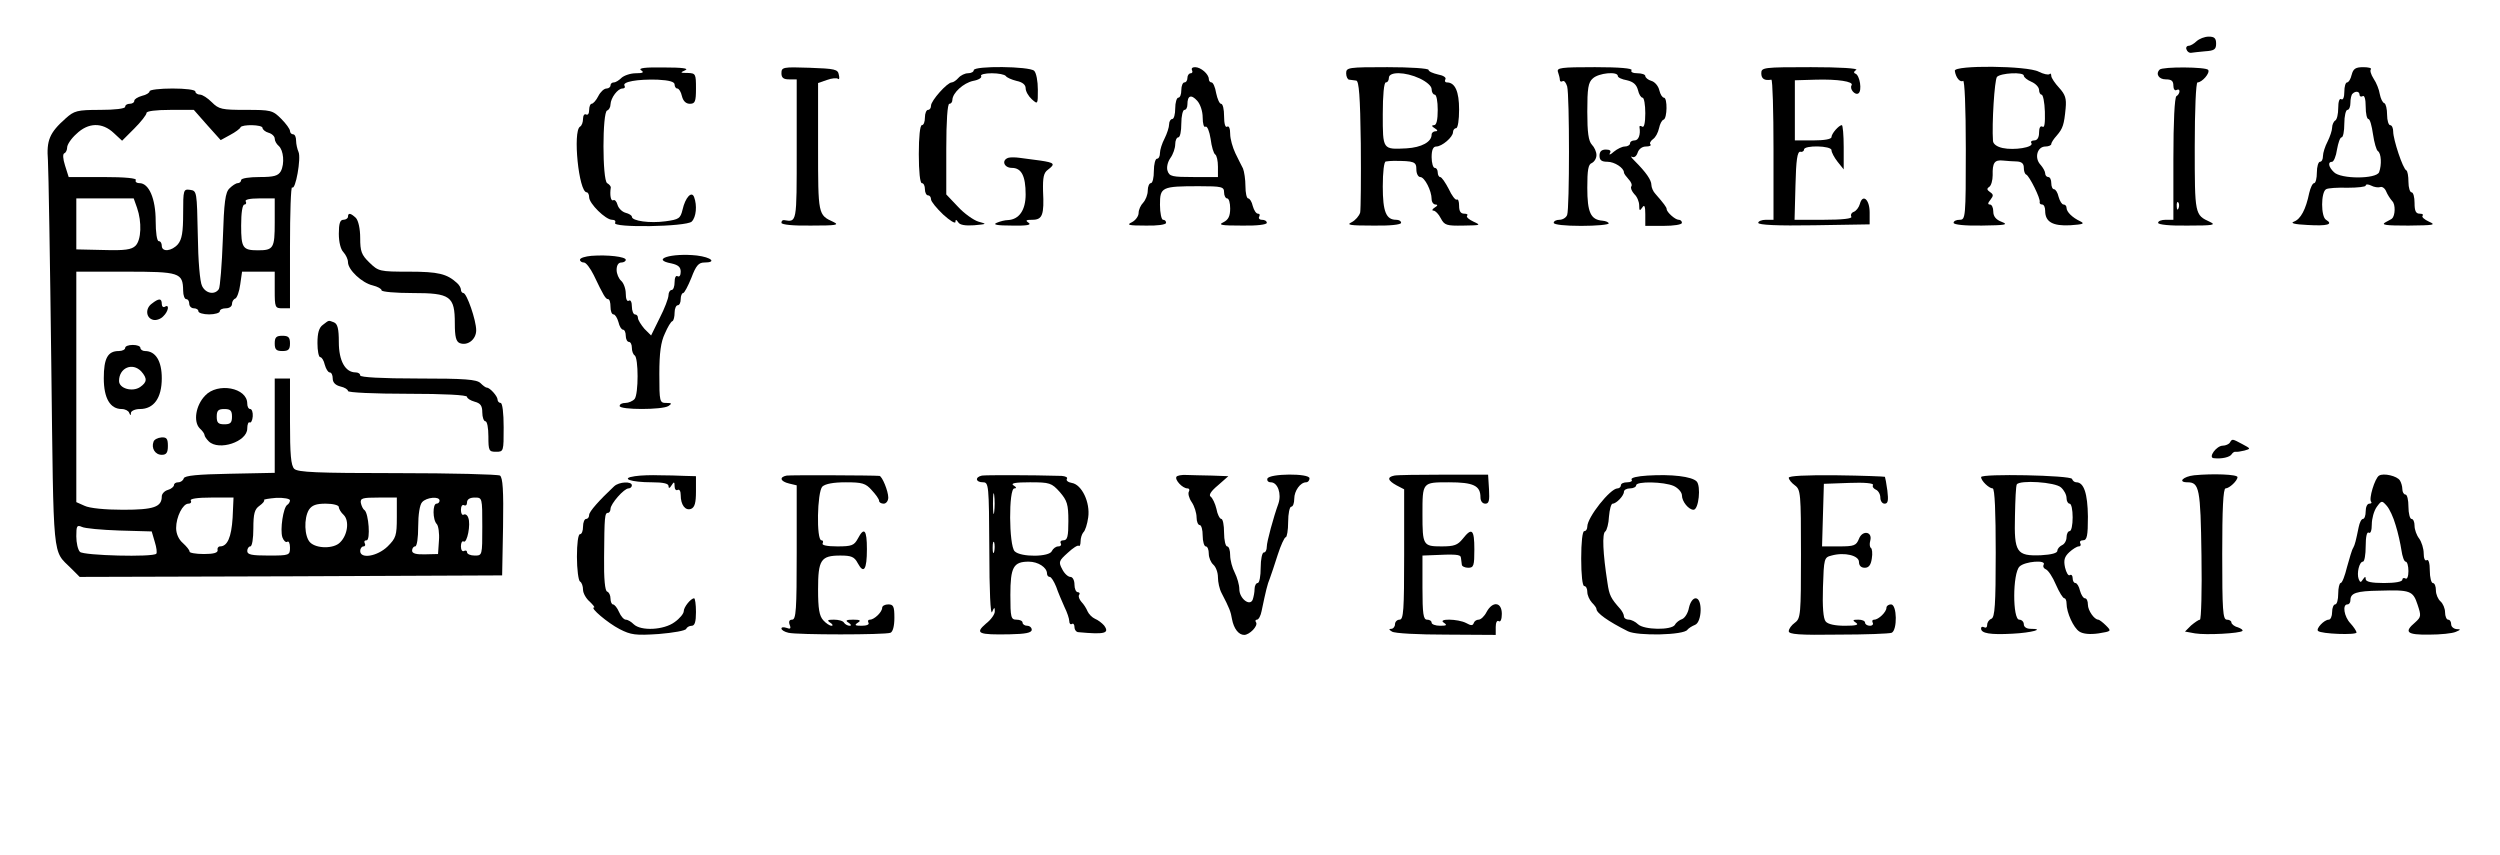 <?xml version="1.0" standalone="no"?>
<!DOCTYPE svg PUBLIC "-//W3C//DTD SVG 20010904//EN"
 "http://www.w3.org/TR/2001/REC-SVG-20010904/DTD/svg10.dtd">
<svg version="1.0" xmlns="http://www.w3.org/2000/svg"
 width="819pt" height="280pt" viewBox="0 0 819 280"
 preserveAspectRatio="xMidYMid meet">

<g transform="translate(0,280) scale(0.1,-0.1)"
fill="#000000" stroke="none">
<path d="M7196 2665 c-8 -8 -20 -15 -26 -15 -6 0 -10 -6 -7 -12 2 -7 9 -12 15
-11 5 1 26 3 46 5 30 2 36 6 36 25 0 18 -6 23 -24 23 -14 0 -31 -7 -40 -15z"/>
<path d="M2100 2570 c11 -7 7 -10 -17 -10 -17 0 -38 -7 -47 -15 -8 -8 -19 -15
-25 -15 -6 0 -11 -4 -11 -10 0 -5 -6 -10 -13 -10 -8 0 -20 -11 -27 -25 -7 -14
-17 -25 -22 -25 -4 0 -8 -9 -8 -21 0 -11 -4 -17 -10 -14 -5 3 -10 -3 -10 -14
0 -11 -4 -23 -10 -26 -24 -15 -4 -215 22 -215 4 0 8 -7 8 -16 0 -21 54 -74 75
-74 9 0 13 -4 10 -10 -11 -17 233 -13 251 4 15 15 18 53 8 80 -8 22 -29 -1
-38 -41 -7 -29 -12 -32 -56 -38 -51 -7 -110 1 -110 15 0 4 -9 10 -21 13 -11 3
-23 15 -26 26 -3 11 -9 18 -14 15 -8 -4 -12 17 -8 42 0 4 -5 10 -12 14 -16 10
-16 233 0 238 6 2 11 11 11 20 1 22 24 52 39 52 7 0 10 4 7 9 -9 13 42 22 108
20 39 -2 56 -7 56 -16 0 -7 4 -13 9 -13 5 0 12 -11 15 -25 4 -16 13 -25 26
-25 17 0 20 7 20 50 0 48 -1 50 -27 51 -25 0 -26 1 -8 9 13 6 -11 9 -70 9 -62
1 -85 -2 -75 -9z"/>
<path d="M2560 2560 c0 -15 7 -20 25 -20 l25 0 0 -230 c0 -243 1 -238 -42
-231 -5 0 -8 -3 -8 -9 0 -6 39 -10 98 -9 82 0 93 2 72 12 -50 23 -50 23 -50
245 l0 210 29 10 c16 6 32 7 36 4 4 -4 6 2 3 13 -3 18 -12 20 -96 23 -87 3
-92 2 -92 -18z"/>
<path d="M3190 2570 c0 -5 -8 -10 -19 -10 -10 0 -24 -7 -31 -15 -7 -8 -17 -15
-22 -15 -15 0 -68 -60 -68 -76 0 -8 -4 -14 -10 -14 -5 0 -10 -11 -10 -25 0
-14 -4 -25 -10 -25 -6 0 -10 -38 -10 -95 0 -57 4 -95 10 -95 6 0 10 -9 10 -20
0 -11 5 -20 10 -20 6 0 10 -6 10 -13 0 -7 18 -29 40 -50 22 -20 40 -31 40 -24
0 9 3 8 9 -1 5 -9 23 -12 52 -10 43 4 43 4 14 12 -16 5 -47 27 -67 49 l-38 40
0 149 c0 92 4 148 10 148 6 0 10 6 10 13 1 23 36 55 68 62 18 3 30 11 26 16
-3 5 13 9 35 9 22 0 42 -4 46 -9 3 -5 19 -12 35 -16 20 -4 30 -13 30 -24 0
-10 9 -26 20 -36 20 -18 20 -17 20 31 0 28 -5 55 -12 62 -15 15 -198 17 -198
2z"/>
<path d="M3905 2570 c3 -5 1 -10 -4 -10 -6 0 -11 -7 -11 -15 0 -8 -4 -15 -10
-15 -5 0 -10 -11 -10 -25 0 -14 -4 -25 -10 -25 -5 0 -10 -16 -10 -35 0 -19 -4
-35 -10 -35 -5 0 -10 -8 -10 -17 0 -10 -7 -31 -15 -47 -8 -15 -15 -37 -15 -47
0 -11 -4 -19 -10 -19 -5 0 -10 -18 -10 -40 0 -22 -4 -40 -10 -40 -5 0 -10 -11
-10 -24 0 -14 -7 -31 -15 -40 -8 -8 -15 -23 -15 -34 0 -10 -10 -24 -22 -30
-19 -9 -11 -11 45 -11 38 -1 67 3 67 9 0 6 -4 10 -10 10 -5 0 -10 22 -10 49 0
58 5 61 128 61 75 0 82 -2 82 -20 0 -11 5 -20 10 -20 6 0 10 -15 10 -33 0 -25
-6 -37 -22 -45 -19 -9 -7 -11 60 -11 48 -1 82 3 82 9 0 6 -7 10 -16 10 -8 0
-12 5 -9 10 3 6 2 10 -4 10 -6 0 -13 11 -17 25 -3 14 -10 25 -15 25 -5 0 -9
18 -9 40 0 22 -4 48 -8 58 -5 9 -16 32 -25 50 -9 19 -17 47 -17 63 0 18 -4 28
-10 24 -6 -4 -10 10 -10 34 0 23 -4 41 -10 41 -5 0 -12 16 -16 35 -3 19 -10
35 -15 35 -5 0 -9 5 -9 11 0 16 -26 39 -45 39 -9 0 -13 -4 -10 -10z m35 -155
c0 -20 4 -34 9 -30 6 3 13 -15 17 -40 3 -25 10 -48 15 -51 5 -3 9 -21 9 -40
l0 -34 -79 0 c-71 0 -80 2 -86 20 -4 11 0 29 9 42 9 12 16 33 16 45 0 13 5 23
10 23 6 0 10 20 10 45 0 25 5 45 10 45 6 0 10 8 10 18 0 29 12 34 32 12 10
-11 18 -34 18 -55z"/>
<path d="M4410 2560 c0 -11 5 -21 10 -21 6 -1 16 -2 23 -3 9 -1 13 -51 15
-206 1 -113 0 -214 -2 -226 -3 -11 -16 -26 -28 -32 -19 -9 -5 -11 70 -11 55
-1 92 3 92 9 0 6 -7 10 -16 10 -33 0 -44 26 -44 109 0 47 4 82 10 82 6 1 17 2
25 2 69 0 75 -3 75 -28 0 -14 6 -25 13 -25 14 0 37 -45 37 -72 0 -10 6 -18 13
-18 8 0 7 -4 -3 -10 -8 -5 -10 -10 -4 -10 6 0 17 -11 24 -25 12 -23 19 -25 74
-24 57 1 59 1 33 13 -15 7 -24 15 -21 19 4 4 0 7 -9 7 -12 0 -17 8 -17 26 0
14 -3 23 -8 20 -4 -2 -16 13 -26 35 -11 21 -23 39 -28 39 -4 0 -8 7 -8 15 0 8
-4 15 -10 15 -5 0 -10 16 -10 35 0 24 5 35 15 35 19 0 55 31 55 47 0 7 5 13
10 13 6 0 10 27 10 61 0 59 -13 89 -40 89 -6 0 -8 5 -5 10 4 6 -7 13 -24 16
-17 4 -31 10 -31 15 0 5 -61 9 -135 9 -128 0 -135 -1 -135 -20z m241 -17 c23
-11 39 -25 39 -35 0 -10 5 -18 10 -18 6 0 10 -22 10 -50 0 -33 -4 -50 -12 -50
-9 0 -8 -4 2 -10 10 -6 11 -10 3 -10 -7 0 -13 -5 -13 -11 0 -24 -33 -42 -82
-45 -79 -4 -78 -5 -78 112 0 63 4 104 10 104 6 0 10 7 10 15 0 21 54 20 101
-2z"/>
<path d="M5104 2564 c3 -9 6 -20 6 -25 0 -6 4 -8 9 -5 5 3 11 -4 15 -17 8 -29
8 -401 0 -421 -3 -9 -15 -16 -25 -16 -10 0 -19 -4 -19 -10 0 -6 37 -10 90 -10
50 0 90 4 90 8 0 4 -9 8 -20 9 -39 3 -50 27 -50 108 0 58 3 77 15 81 8 4 15
15 15 26 0 11 -7 26 -15 34 -11 12 -15 39 -15 108 0 77 3 96 18 109 19 18 82
24 82 8 0 -5 13 -11 30 -14 21 -5 31 -14 36 -32 3 -14 10 -25 15 -25 5 0 9
-23 9 -51 0 -32 -4 -48 -10 -44 -6 4 -10 3 -9 -2 4 -24 -3 -43 -16 -43 -8 0
-15 -4 -15 -10 0 -5 -8 -10 -17 -10 -9 0 -25 -8 -36 -17 -11 -10 -17 -12 -13
-5 5 8 0 12 -13 12 -14 0 -21 -6 -21 -20 0 -15 7 -20 26 -20 23 0 54 -20 54
-35 0 -4 7 -13 15 -22 8 -8 13 -19 9 -24 -3 -5 2 -16 10 -25 9 -8 16 -25 16
-37 0 -18 2 -19 10 -7 7 11 10 5 10 -22 l0 -38 60 0 c33 0 60 4 60 10 0 6 -5
10 -11 10 -11 0 -39 25 -39 35 0 6 -10 19 -37 50 -7 7 -13 21 -13 29 0 16 -17
41 -55 79 -11 11 -15 17 -8 13 7 -3 14 2 18 14 4 12 15 20 27 20 12 0 18 3 15
7 -4 3 0 11 8 17 9 6 17 22 20 36 3 14 9 26 15 28 12 4 13 72 1 72 -5 0 -12
11 -15 24 -3 14 -15 28 -26 31 -11 3 -20 11 -20 16 0 5 -12 9 -26 9 -14 0 -23
4 -19 10 4 6 -39 10 -120 10 -112 0 -126 -2 -121 -16z"/>
<path d="M5770 2560 c0 -18 10 -25 33 -21 4 0 7 -102 7 -229 l0 -230 -25 0
c-14 0 -25 -5 -25 -10 0 -7 63 -10 183 -8 l182 3 0 39 c0 43 -23 62 -32 28 -3
-11 -12 -23 -20 -26 -8 -3 -11 -10 -8 -16 4 -6 -28 -10 -90 -10 l-96 0 3 113
c2 83 6 111 16 110 6 -2 12 2 12 7 0 15 90 13 90 -2 0 -7 9 -24 20 -38 l20
-25 0 73 c0 39 -3 72 -6 72 -10 0 -34 -28 -34 -39 0 -7 -24 -11 -60 -11 l-60
0 0 98 0 99 69 2 c71 2 124 -6 117 -18 -8 -12 11 -34 22 -27 13 8 5 60 -10 65
-6 2 -5 7 3 12 8 5 -53 9 -148 9 -156 0 -163 -1 -163 -20z"/>
<path d="M6404 2568 c3 -22 17 -39 27 -33 5 4 9 -85 9 -224 0 -224 -1 -231
-20 -231 -11 0 -20 -4 -20 -10 0 -6 37 -10 93 -9 77 1 88 3 65 12 -19 7 -28
18 -28 34 0 13 -5 23 -11 23 -8 0 -7 5 2 16 10 13 10 17 -2 25 -10 7 -11 11
-2 17 6 4 11 21 11 38 -1 41 6 51 34 48 13 -1 33 -3 46 -3 15 -1 22 -7 22 -20
0 -11 3 -21 8 -23 10 -4 48 -80 44 -90 -1 -4 2 -8 8 -8 6 0 10 -9 10 -21 0
-36 25 -50 82 -47 42 3 49 5 33 13 -26 12 -45 31 -45 44 0 6 -4 11 -10 11 -5
0 -12 11 -16 25 -3 14 -10 25 -15 25 -5 0 -9 9 -9 20 0 11 -4 20 -10 20 -5 0
-10 5 -10 12 0 6 -7 19 -16 29 -20 22 -10 59 17 59 10 0 19 4 19 8 0 5 8 17
18 28 20 23 24 36 29 89 3 32 -1 45 -21 67 -14 15 -26 33 -26 39 0 7 -3 10 -6
6 -4 -3 -19 0 -35 8 -37 20 -278 22 -275 3z m226 -16 c0 -5 11 -14 25 -20 14
-6 25 -18 25 -27 0 -8 4 -15 8 -15 5 0 10 -25 11 -56 1 -37 -1 -54 -8 -49 -7
4 -11 -4 -11 -19 0 -17 -6 -26 -16 -26 -8 0 -13 -4 -9 -9 8 -14 -57 -24 -94
-16 -19 4 -31 13 -32 23 -4 58 5 199 13 210 12 13 88 17 88 4z"/>
<path d="M7075 2572 c-14 -14 -3 -32 20 -32 19 0 25 -5 25 -21 0 -11 5 -17 10
-14 6 3 10 2 10 -4 0 -5 -4 -13 -10 -16 -6 -4 -10 -83 -10 -206 l0 -199 -25 0
c-14 0 -25 -4 -25 -10 0 -6 39 -10 98 -9 82 0 93 2 72 12 -50 23 -50 23 -50
246 0 123 4 211 9 211 15 0 42 31 35 41 -6 10 -149 11 -159 1z m62 -454 c-3
-8 -6 -5 -6 6 -1 11 2 17 5 13 3 -3 4 -12 1 -19z"/>
<path d="M7704 2555 c-3 -14 -10 -25 -15 -25 -5 0 -9 -14 -9 -31 0 -17 -4 -28
-10 -24 -6 4 -10 -8 -10 -29 0 -19 -4 -38 -10 -41 -5 -3 -10 -14 -10 -23 0 -9
-7 -30 -15 -46 -8 -15 -15 -37 -15 -47 0 -11 -4 -19 -10 -19 -5 0 -10 -16 -10
-35 0 -19 -4 -35 -9 -35 -5 0 -12 -15 -16 -32 -11 -54 -28 -86 -50 -94 -13 -5
1 -9 44 -11 66 -4 86 2 61 17 -17 10 -17 90 0 100 6 4 38 6 71 5 32 0 59 3 59
7 0 5 8 5 18 0 9 -5 23 -7 29 -5 7 3 16 -4 20 -14 4 -10 13 -24 20 -32 11 -10
10 -48 -1 -57 0 -1 -10 -6 -21 -12 -16 -9 0 -11 75 -11 84 1 92 2 67 13 -15 7
-24 15 -21 19 4 4 0 7 -9 7 -13 0 -17 9 -17 35 0 19 -4 35 -10 35 -5 0 -10 15
-10 34 0 19 -3 36 -7 38 -11 4 -43 101 -43 127 0 11 -4 21 -10 21 -5 0 -10 15
-10 34 0 19 -4 36 -9 38 -6 2 -12 15 -15 30 -2 14 -11 37 -20 50 -9 14 -13 28
-9 31 3 4 -8 7 -25 7 -25 0 -33 -5 -38 -25z m26 -66 c0 -5 5 -7 10 -4 6 4 10
-10 10 -34 0 -23 4 -41 9 -41 5 0 11 -22 15 -50 4 -27 11 -52 16 -55 11 -7 13
-45 4 -69 -9 -23 -126 -23 -148 0 -18 17 -21 34 -6 34 5 0 13 18 16 40 4 22
10 40 15 40 5 0 9 20 9 45 0 25 5 45 10 45 6 0 10 11 10 23 0 13 3 27 7 30 10
10 23 8 23 -4z"/>
<path d="M490 2501 c0 -5 -11 -12 -25 -15 -14 -4 -25 -11 -25 -16 0 -6 -7 -10
-15 -10 -8 0 -15 -4 -15 -10 0 -6 -34 -10 -82 -10 -76 0 -85 -3 -113 -28 -53
-47 -63 -72 -58 -137 2 -33 7 -333 11 -666 8 -659 3 -609 65 -671 l28 -28 692
2 692 3 3 159 c2 121 -1 161 -10 168 -7 4 -158 8 -336 8 -267 0 -326 3 -338
14 -11 11 -14 47 -14 155 l0 141 -25 0 -25 0 0 -154 0 -155 -147 -3 c-106 -2
-148 -6 -151 -15 -2 -7 -10 -13 -18 -13 -8 0 -14 -4 -14 -9 0 -5 -9 -13 -20
-16 -11 -3 -20 -13 -20 -21 0 -35 -26 -44 -127 -44 -58 0 -110 5 -126 13 l-27
12 0 378 0 377 161 0 c178 0 188 -3 189 -62 0 -16 5 -28 10 -28 6 0 10 -7 10
-15 0 -8 7 -15 15 -15 8 0 15 -4 15 -10 0 -5 16 -10 35 -10 19 0 35 5 35 10 0
6 9 10 20 10 11 0 20 6 20 14 0 8 5 16 11 18 5 2 13 22 16 46 l6 42 53 0 54 0
0 -60 c0 -57 1 -60 25 -60 l25 0 0 202 c0 111 3 198 7 194 11 -11 30 96 21
116 -4 9 -8 26 -8 37 0 12 -4 21 -10 21 -5 0 -10 5 -10 11 0 6 -13 24 -29 40
-28 28 -34 29 -116 29 -78 0 -88 2 -111 25 -14 14 -31 25 -39 25 -8 0 -15 5
-15 10 0 6 -32 10 -75 10 -41 0 -75 -4 -75 -9z m189 -111 l44 -49 31 17 c17 9
32 20 34 25 5 10 72 9 72 -2 0 -5 9 -13 20 -16 11 -3 20 -12 20 -19 0 -8 6
-18 13 -24 16 -14 20 -58 7 -83 -9 -15 -22 -19 -70 -19 -33 0 -60 -4 -60 -10
0 -5 -5 -10 -11 -10 -6 0 -18 -8 -27 -17 -14 -13 -18 -44 -22 -167 -3 -83 -9
-157 -13 -163 -13 -20 -43 -15 -55 10 -7 13 -13 83 -14 167 -3 142 -3 145 -25
148 -22 3 -23 1 -23 -77 0 -62 -4 -85 -17 -101 -20 -23 -53 -27 -53 -5 0 8 -4
15 -10 15 -6 0 -10 29 -10 66 0 73 -22 124 -53 124 -10 0 -15 5 -12 10 4 6
-34 10 -107 10 l-113 0 -12 38 c-7 22 -8 38 -2 40 5 2 9 11 9 19 0 9 13 29 30
44 39 38 85 39 123 3 l27 -25 40 40 c22 22 40 45 40 51 0 6 30 10 78 10 l77 0
44 -50z m-230 -271 c16 -46 14 -105 -5 -124 -13 -13 -35 -16 -105 -14 l-89 2
0 83 0 84 94 0 94 0 11 -31z m451 -48 c0 -84 -4 -91 -55 -91 -50 0 -55 8 -55
81 0 42 4 69 11 69 5 0 7 5 4 10 -4 6 13 10 44 10 l51 0 0 -79z m-138 -968
c-4 -63 -17 -93 -41 -93 -6 0 -10 -6 -8 -12 1 -9 -13 -13 -45 -13 -27 0 -48 4
-47 8 0 5 -10 17 -22 28 -14 12 -22 31 -22 49 0 37 22 80 40 80 8 0 11 5 8 10
-4 6 21 10 67 10 l73 0 -3 -67z m188 58 c0 -5 -4 -12 -9 -15 -13 -8 -24 -81
-16 -106 4 -11 11 -18 16 -15 5 4 9 -5 9 -19 0 -25 -2 -26 -70 -26 -56 0 -70
3 -70 15 0 8 5 15 10 15 6 0 10 26 10 59 0 48 4 63 20 74 11 8 18 16 15 19 -2
2 16 5 40 7 25 1 45 -3 45 -8z m350 -56 c0 -60 -3 -68 -30 -95 -34 -33 -90
-42 -90 -15 0 8 5 15 11 15 5 0 7 5 4 10 -3 6 -1 10 6 10 13 0 7 88 -7 99 -5
3 -10 14 -12 24 -2 15 6 17 58 17 l60 0 0 -65z m140 55 c0 -5 -4 -10 -10 -10
-13 0 -13 -53 1 -67 5 -5 9 -30 7 -54 l-3 -44 -42 -1 c-30 -1 -43 3 -43 12 0
8 5 14 10 14 6 0 10 28 10 65 0 39 5 72 13 80 14 16 57 20 57 5z m140 -85 c0
-95 0 -95 -25 -95 -14 0 -25 5 -25 11 0 5 -4 7 -10 4 -5 -3 -10 3 -10 15 0 12
4 19 9 16 11 -7 24 56 15 78 -3 9 -10 13 -15 10 -5 -3 -9 4 -9 16 0 12 5 18
10 15 6 -3 10 1 10 9 0 10 9 16 25 16 25 0 25 0 25 -95z m-470 64 c0 -6 7 -18
16 -26 19 -19 13 -66 -12 -90 -20 -21 -77 -21 -98 0 -19 19 -21 79 -4 107 10
15 24 20 55 20 24 0 43 -5 43 -11z m-719 -77 l106 -3 10 -34 c6 -19 8 -36 5
-39 -11 -12 -238 -6 -250 6 -7 7 -12 30 -12 51 0 34 2 38 18 31 9 -5 65 -10
123 -12z"/>
<path d="M3303 2283 c-23 -8 -14 -33 12 -33 31 0 45 -26 45 -87 0 -51 -21 -82
-58 -84 -9 0 -26 -4 -37 -9 -14 -6 2 -9 50 -9 49 -1 65 2 55 9 -12 8 -9 10 12
10 33 0 39 16 35 94 -1 45 2 60 16 70 25 19 22 23 -25 30 -24 3 -54 7 -68 9
-14 2 -31 2 -37 0z"/>
<path d="M1140 2090 c0 -5 -7 -10 -15 -10 -11 0 -15 -12 -15 -46 0 -27 6 -51
15 -60 8 -9 15 -23 15 -33 0 -25 46 -68 81 -76 16 -4 29 -11 29 -16 0 -5 46
-9 101 -9 125 0 139 -10 139 -100 0 -43 4 -59 16 -64 26 -10 54 12 54 42 0 33
-31 122 -42 122 -4 0 -8 5 -8 11 0 6 -6 16 -13 22 -33 30 -61 37 -157 37 -97
0 -100 1 -130 30 -26 25 -30 37 -30 80 0 31 -6 57 -14 66 -17 16 -26 18 -26 4z"/>
<path d="M1938 1962 c-21 -2 -38 -7 -38 -13 0 -5 6 -9 13 -9 7 0 21 -19 32
-41 32 -67 39 -79 47 -79 5 0 8 -11 8 -25 0 -14 4 -25 10 -25 5 0 12 -11 16
-25 3 -14 10 -25 15 -25 5 0 9 -9 9 -20 0 -11 5 -20 10 -20 6 0 10 -9 10 -19
0 -11 4 -22 9 -25 13 -8 13 -127 0 -143 -6 -7 -20 -13 -30 -13 -11 0 -19 -4
-19 -10 0 -13 140 -13 160 0 12 8 11 10 -7 10 -22 0 -23 3 -23 95 0 69 5 105
18 132 9 21 20 40 25 41 4 2 7 15 7 28 0 13 5 24 10 24 6 0 10 9 10 20 0 11 4
20 8 20 4 0 16 23 27 50 15 40 24 50 42 50 42 0 24 17 -24 23 -84 9 -153 -13
-83 -26 22 -5 30 -12 30 -27 0 -12 -4 -18 -10 -15 -6 4 -10 -5 -10 -19 0 -14
-4 -26 -10 -26 -5 0 -10 -8 -10 -17 0 -10 -13 -44 -29 -75 l-28 -57 -22 22
c-11 13 -21 29 -21 35 0 7 -4 12 -10 12 -5 0 -10 12 -10 26 0 14 -4 23 -10 19
-6 -4 -10 6 -10 23 0 16 -7 35 -15 42 -8 7 -15 23 -15 36 0 15 6 24 15 24 8 0
15 4 15 9 0 10 -59 17 -112 13z"/>
<path d="M497 1805 c-22 -16 -19 -48 6 -53 9 -2 24 3 32 12 17 16 21 41 5 31
-5 -3 -10 1 -10 9 0 19 -9 20 -33 1z"/>
<path d="M1058 1736 c-13 -9 -18 -27 -18 -60 0 -25 4 -46 9 -46 5 0 12 -11 15
-25 4 -14 11 -25 16 -25 6 0 10 -9 10 -20 0 -13 9 -22 25 -26 14 -3 25 -10 25
-15 0 -5 87 -9 195 -9 121 0 195 -4 195 -10 0 -5 11 -12 25 -16 19 -5 25 -13
25 -35 0 -16 5 -29 10 -29 6 0 10 -22 10 -50 0 -47 2 -50 25 -50 25 0 25 1 25
80 0 47 -4 80 -10 80 -5 0 -10 5 -10 11 0 11 -25 39 -35 39 -4 0 -13 7 -21 15
-13 12 -50 15 -205 15 -119 0 -189 4 -189 10 0 6 -7 10 -15 10 -34 0 -55 38
-55 99 0 44 -4 60 -16 65 -19 7 -15 8 -36 -8z"/>
<path d="M900 1675 c0 -20 5 -25 25 -25 20 0 25 5 25 25 0 20 -5 25 -25 25
-20 0 -25 -5 -25 -25z"/>
<path d="M410 1660 c0 -5 -9 -10 -21 -10 -36 0 -49 -24 -49 -89 0 -66 21 -101
59 -101 11 0 22 -6 24 -12 4 -10 6 -10 6 0 1 6 14 12 29 12 46 0 72 36 72 101
0 56 -20 89 -55 89 -8 0 -15 5 -15 10 0 6 -11 10 -25 10 -14 0 -25 -4 -25 -10z
m53 -77 c20 -23 19 -35 -4 -51 -25 -17 -69 -5 -69 20 0 43 44 62 73 31z"/>
<path d="M672 1504 c-31 -32 -39 -85 -18 -107 9 -8 16 -18 16 -22 0 -4 6 -13
14 -21 33 -32 126 -1 126 42 0 14 4 23 8 20 4 -2 9 6 10 20 1 13 -3 24 -8 24
-6 0 -10 8 -10 18 0 52 -97 70 -138 26z m88 -69 c0 -20 -5 -25 -25 -25 -20 0
-25 5 -25 25 0 20 5 25 25 25 20 0 25 -5 25 -25z"/>
<path d="M503 1353 c-8 -21 5 -43 27 -43 15 0 20 7 20 29 0 24 -4 29 -21 28
-12 -1 -24 -7 -26 -14z"/>
<path d="M7305 1350 c-3 -5 -14 -10 -23 -10 -21 0 -49 -39 -30 -41 26 -3 53 3
59 13 3 5 9 9 13 8 4 -1 17 1 29 4 21 6 21 6 -7 21 -34 18 -33 18 -41 5z"/>
<path d="M2080 1240 c-50 -7 -14 -20 56 -20 36 0 54 -4 54 -12 0 -9 4 -8 10 2
8 13 10 12 10 -3 0 -10 5 -15 10 -12 6 3 10 -4 10 -17 0 -32 15 -52 34 -45 12
5 16 20 16 57 l0 50 -37 1 c-21 1 -58 2 -83 2 -25 1 -61 0 -80 -3z"/>
<path d="M2577 1242 c-25 -5 -21 -19 8 -26 l25 -6 0 -220 c0 -187 -2 -220 -15
-220 -9 0 -12 -6 -8 -17 5 -12 2 -15 -10 -10 -9 3 -17 3 -17 -2 0 -5 10 -11
23 -14 28 -7 316 -7 334 0 8 3 13 22 13 49 0 37 -3 44 -20 44 -11 0 -20 -5
-20 -11 0 -14 -26 -39 -40 -39 -6 0 -8 -4 -5 -10 4 -6 -6 -10 -22 -10 -22 0
-25 2 -13 10 12 7 8 10 -15 10 -23 0 -27 -3 -15 -10 9 -6 10 -10 3 -10 -6 0
-15 5 -18 10 -3 6 -18 10 -33 10 -21 0 -24 -2 -12 -10 8 -5 10 -10 4 -10 -6 0
-18 8 -27 18 -13 14 -17 38 -17 101 0 97 9 111 73 111 36 0 46 -4 57 -25 20
-37 30 -21 30 46 0 64 -9 74 -30 34 -12 -22 -20 -25 -67 -25 -34 0 -52 4 -48
10 3 6 1 10 -4 10 -17 0 -14 158 3 176 10 9 36 14 77 14 53 0 65 -3 85 -26 13
-14 24 -29 24 -35 0 -5 7 -9 15 -9 8 0 15 9 15 20 0 21 -20 70 -29 71 -22 2
-291 3 -304 1z"/>
<path d="M3217 1242 c-24 -5 -21 -22 3 -22 19 0 20 -7 21 -222 0 -134 4 -215
9 -203 7 16 9 17 9 3 1 -9 -12 -28 -29 -41 -37 -32 -26 -37 78 -35 52 1 72 5
72 15 0 7 -7 13 -15 13 -8 0 -15 5 -15 10 0 6 -9 10 -20 10 -18 0 -20 7 -20
81 0 91 10 109 60 109 31 0 60 -19 60 -39 0 -6 4 -11 9 -11 5 0 14 -15 21 -32
6 -18 19 -48 27 -66 9 -18 16 -39 16 -47 0 -8 4 -12 9 -9 4 3 8 -2 8 -10 0 -9
6 -17 13 -17 86 -8 103 -4 84 22 -7 8 -20 18 -30 22 -9 4 -20 15 -24 24 -4 10
-13 24 -20 31 -7 8 -11 18 -8 23 4 5 1 9 -4 9 -6 0 -11 11 -11 25 0 14 -6 25
-13 25 -8 0 -20 11 -27 25 -13 24 -11 28 18 54 17 16 33 26 36 23 3 -3 6 4 6
14 0 11 4 24 9 30 6 5 13 27 16 49 7 49 -21 108 -54 113 -12 2 -19 8 -16 13 4
5 -4 9 -17 10 -102 3 -248 3 -261 1z m255 -54 c24 -28 28 -40 28 -95 0 -50 -3
-63 -16 -63 -8 0 -12 -4 -9 -10 3 -5 0 -10 -8 -10 -8 0 -17 -7 -21 -15 -7 -20
-102 -21 -122 -1 -19 19 -20 206 -1 206 8 0 7 4 -3 10 -10 7 6 10 54 10 65 0
71 -2 98 -32z m-215 -65 c-2 -16 -4 -3 -4 27 0 30 2 43 4 28 2 -16 2 -40 0
-55z m0 -130 c-3 -10 -5 -4 -5 12 0 17 2 24 5 18 2 -7 2 -21 0 -30z"/>
<path d="M3854 1238 c-6 -10 20 -38 36 -38 6 0 8 -5 5 -10 -4 -6 0 -22 9 -35
9 -13 16 -36 16 -50 0 -14 5 -25 10 -25 6 0 10 -16 10 -35 0 -19 5 -35 10 -35
6 0 10 -11 10 -24 0 -13 7 -29 15 -36 8 -7 15 -25 15 -41 0 -16 5 -39 12 -52
26 -50 30 -61 34 -85 6 -32 22 -52 40 -52 17 0 46 29 39 41 -4 5 -2 9 3 9 5 0
12 12 15 28 14 67 19 88 27 107 4 11 16 46 26 78 10 31 22 57 26 57 4 0 8 23
8 50 0 28 5 50 10 50 6 0 10 12 10 26 0 26 20 54 39 54 6 0 11 6 11 13 0 17
-132 16 -138 -1 -2 -7 3 -12 11 -12 23 0 36 -38 25 -70 -16 -44 -38 -125 -38
-141 0 -11 -4 -19 -10 -19 -5 0 -10 -22 -10 -50 0 -27 -4 -50 -10 -50 -5 0
-10 -9 -10 -19 0 -11 -3 -26 -6 -35 -9 -24 -44 3 -44 34 0 14 -7 38 -15 54 -8
15 -15 41 -15 57 0 16 -4 29 -10 29 -5 0 -10 20 -10 45 0 25 -4 45 -9 45 -5 0
-13 15 -16 33 -4 17 -13 36 -19 40 -7 5 1 18 24 37 l34 30 -54 2 c-30 0 -68 2
-83 2 -16 1 -31 -2 -33 -6z"/>
<path d="M4568 1242 c-25 -5 -22 -16 7 -32 l25 -13 0 -214 c0 -183 -2 -213
-15 -213 -8 0 -15 -7 -15 -15 0 -8 -6 -15 -12 -15 -9 0 -8 -3 2 -9 8 -6 87
-10 177 -10 l163 -1 0 26 c0 14 4 23 10 19 6 -4 10 7 10 24 0 39 -30 43 -50 6
-7 -14 -19 -25 -26 -25 -7 0 -14 -5 -16 -11 -3 -9 -9 -9 -25 0 -27 14 -95 15
-73 1 12 -8 9 -10 -12 -10 -16 0 -28 5 -28 10 0 6 -7 10 -15 10 -12 0 -15 18
-15 105 l0 105 25 1 c85 4 100 3 101 -8 1 -7 2 -17 3 -23 0 -5 10 -10 21 -10
18 0 20 7 20 60 0 66 -8 73 -38 35 -17 -21 -28 -25 -70 -25 -60 0 -62 4 -62
105 0 106 -1 105 87 105 80 0 103 -11 103 -49 0 -12 6 -21 16 -21 12 0 14 10
12 47 l-3 48 -145 0 c-80 0 -153 -1 -162 -3z"/>
<path d="M5397 1242 c-33 -2 -55 -7 -52 -13 4 -5 -3 -9 -14 -9 -12 0 -21 -4
-21 -10 0 -5 -5 -10 -11 -10 -24 0 -99 -95 -99 -125 0 -8 -4 -15 -10 -15 -6 0
-10 -37 -10 -90 0 -53 4 -90 10 -90 6 0 10 -9 10 -19 0 -11 7 -26 15 -35 8 -8
15 -17 15 -21 0 -13 37 -40 103 -73 32 -16 184 -13 195 5 4 5 15 12 25 16 23
9 25 87 2 87 -9 0 -18 -13 -22 -31 -3 -17 -13 -33 -22 -37 -9 -3 -20 -11 -24
-19 -11 -18 -101 -17 -121 2 -8 8 -22 15 -30 15 -9 0 -16 5 -16 11 0 6 -6 17
-12 24 -31 35 -36 44 -42 86 -15 96 -18 162 -7 168 5 4 11 26 12 49 2 23 7 42
12 42 12 0 37 26 37 39 0 6 9 11 20 11 11 0 20 5 20 10 0 14 91 12 123 -2 15
-7 27 -21 27 -31 0 -20 22 -47 38 -47 17 0 25 78 10 93 -16 16 -81 24 -161 19z"/>
<path d="M5860 1235 c0 -6 9 -17 20 -25 19 -14 20 -26 20 -225 0 -199 -1 -211
-20 -225 -11 -8 -20 -20 -20 -28 0 -10 34 -13 162 -11 89 0 167 3 175 6 19 8
18 93 -2 93 -8 0 -15 -5 -15 -11 0 -14 -26 -39 -40 -39 -6 0 -8 -4 -5 -10 3
-5 -1 -10 -9 -10 -9 0 -16 5 -16 10 0 6 -10 10 -22 10 -19 0 -20 -2 -8 -10 11
-7 1 -10 -36 -10 -32 0 -56 5 -63 14 -8 9 -11 48 -9 112 3 95 4 98 28 104 43
12 90 0 90 -21 0 -12 7 -19 19 -19 13 0 20 9 23 30 3 17 1 33 -3 35 -4 3 -5
13 -2 24 8 30 -26 35 -37 6 -9 -22 -15 -25 -65 -25 l-56 0 3 103 3 102 83 3
c50 2 81 -1 78 -7 -3 -5 1 -11 9 -15 8 -3 15 -15 15 -26 0 -11 6 -20 14 -20
11 0 13 10 9 43 -3 23 -7 43 -8 45 -1 1 -73 4 -159 5 -102 1 -156 -2 -156 -8z"/>
<path d="M6490 1237 c0 -12 26 -37 38 -37 7 0 10 -79 10 -211 0 -171 -3 -211
-14 -216 -8 -3 -14 -12 -14 -20 0 -8 -4 -11 -10 -8 -5 3 -10 2 -10 -4 0 -16
30 -21 103 -17 62 3 109 16 59 16 -13 0 -22 6 -22 15 0 8 -7 15 -15 15 -22 0
-22 152 1 174 17 17 89 23 79 6 -3 -6 0 -12 7 -15 8 -3 23 -26 33 -50 11 -25
23 -45 28 -45 4 0 7 -8 7 -17 0 -30 23 -80 42 -92 12 -8 35 -10 63 -6 42 7 43
7 24 26 -10 10 -22 19 -25 19 -13 0 -34 30 -34 49 0 12 -4 21 -10 21 -5 0 -12
11 -16 25 -3 14 -10 25 -15 25 -5 0 -9 7 -9 16 0 8 -4 13 -9 10 -5 -4 -12 8
-16 25 -5 24 -2 35 14 50 11 10 25 19 31 19 6 0 8 5 5 10 -3 6 1 10 9 10 13 0
16 14 16 78 -1 75 -13 112 -38 112 -6 0 -12 5 -14 11 -4 12 -298 18 -298 6z
m262 -34 c10 -9 18 -24 18 -35 0 -10 5 -18 10 -18 6 0 10 -20 10 -45 0 -25 -4
-45 -10 -45 -5 0 -10 -9 -10 -20 0 -11 -7 -23 -15 -26 -8 -4 -15 -12 -15 -18
0 -8 -19 -13 -54 -15 -80 -3 -88 9 -85 128 1 53 3 99 6 104 9 15 126 8 145
-10z"/>
<path d="M7188 1243 c-36 -4 -55 -23 -22 -23 39 0 43 -20 46 -239 2 -116 -1
-211 -5 -211 -4 0 -17 -9 -29 -19 l-20 -20 33 -6 c37 -6 147 0 155 8 3 3 -4 8
-15 12 -12 3 -21 11 -21 16 0 5 -7 9 -15 9 -13 0 -15 31 -15 215 0 146 3 215
11 215 12 0 39 25 39 37 0 9 -80 12 -142 6z"/>
<path d="M7794 1242 c-14 -8 -35 -78 -26 -86 3 -3 0 -6 -6 -6 -7 0 -12 -11
-12 -25 0 -14 -4 -25 -9 -25 -5 0 -11 -12 -14 -27 -9 -44 -12 -57 -18 -68 -4
-5 -12 -34 -20 -62 -7 -29 -16 -53 -21 -53 -4 0 -8 -16 -8 -35 0 -19 -4 -35
-10 -35 -5 0 -10 -11 -10 -25 0 -14 -5 -25 -11 -25 -15 0 -43 -30 -35 -37 10
-10 126 -14 126 -5 0 4 -9 18 -20 30 -21 22 -27 62 -10 62 6 0 10 6 10 14 0
23 19 30 95 31 101 3 110 0 125 -46 12 -36 12 -40 -8 -58 -38 -32 -27 -41 46
-40 37 0 76 4 87 9 17 7 17 9 3 9 -10 1 -18 8 -18 16 0 8 -4 15 -10 15 -5 0
-10 11 -10 24 0 13 -7 29 -15 36 -8 7 -15 23 -15 36 0 13 -4 24 -10 24 -5 0
-10 18 -10 41 0 24 -4 38 -10 34 -6 -4 -10 6 -10 22 0 16 -7 38 -15 49 -8 10
-15 29 -15 42 0 12 -4 22 -10 22 -5 0 -10 18 -10 40 0 22 -4 40 -10 40 -5 0
-10 8 -10 18 0 9 -4 22 -8 28 -9 15 -54 25 -68 16z m54 -162 c8 -25 16 -62 19
-82 3 -21 9 -38 14 -38 5 0 9 -14 9 -31 0 -17 -4 -28 -10 -24 -5 3 -10 1 -10
-4 0 -7 -24 -11 -60 -11 -41 0 -60 4 -60 13 0 9 -2 9 -9 -1 -7 -11 -9 -11 -14
1 -7 19 2 57 14 57 5 0 9 23 9 51 0 31 4 48 10 44 6 -4 10 7 10 27 0 19 7 44
16 57 16 22 17 22 33 4 9 -10 22 -38 29 -63z"/>
<path d="M2012 1207 c-49 -46 -82 -83 -82 -94 0 -7 -4 -13 -10 -13 -5 0 -10
-11 -10 -25 0 -14 -4 -25 -10 -25 -6 0 -10 -31 -10 -74 0 -41 5 -78 10 -81 6
-3 10 -16 10 -27 0 -11 10 -29 22 -39 11 -11 18 -19 14 -19 -15 0 45 -51 84
-71 37 -19 52 -21 128 -16 48 4 88 11 90 17 2 5 10 10 18 10 10 0 14 13 14 45
0 25 -3 45 -6 45 -11 0 -34 -29 -34 -42 0 -8 -13 -24 -30 -36 -35 -26 -110
-30 -134 -7 -8 8 -19 15 -26 15 -6 0 -16 11 -22 25 -6 14 -15 25 -20 25 -4 0
-8 9 -8 19 0 11 -5 21 -11 23 -7 2 -11 41 -10 113 1 134 2 145 13 145 4 0 8 6
8 13 0 16 44 67 59 67 6 0 11 5 11 10 0 14 -42 12 -58 -3z"/>
</g>
</svg>
